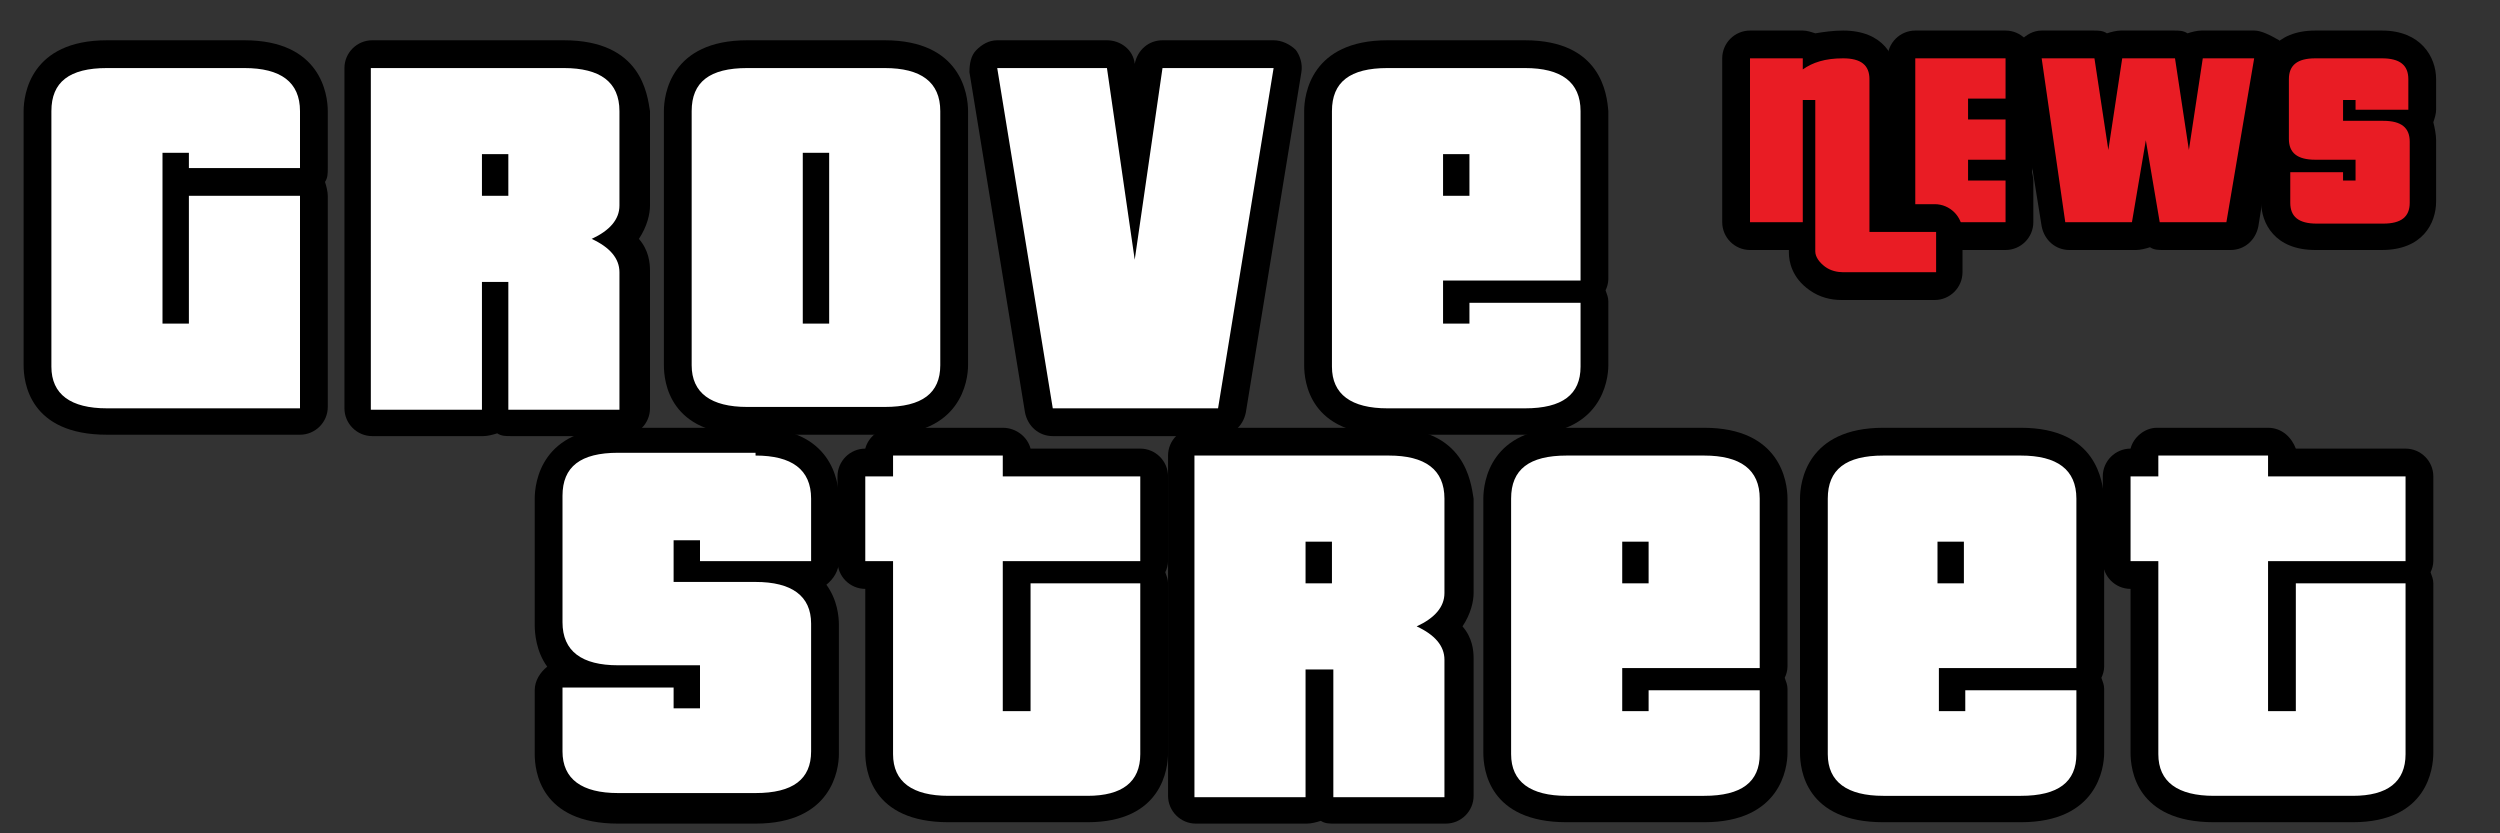 <?xml version="1.0" encoding="utf-8"?>
<!-- Generator: Adobe Illustrator 26.1.0, SVG Export Plug-In . SVG Version: 6.00 Build 0)  -->
<svg version="1.1" id="Layer_1" xmlns="http://www.w3.org/2000/svg" xmlns:xlink="http://www.w3.org/1999/xlink" x="0px" y="0px"
	 viewBox="0 0 180 60" style="enable-background:new 0 0 180 60;" xml:space="preserve">
<rect x="0" y="0" width="180" height="60" fill="#333333" stroke="none"/>
<style type="text/css">
	.st0{fill:#FFFFFF;}
	.st1{fill:#E91C24;}
</style>
<g>
	<g>
		<path class="st0" d="M7.7,30.4c-4.3,0-5-2.5-5-4V8c0-1.5,0.6-4.1,5-4.1h9.9c4.3,0,5,2.6,5,4.1v4.1c0,0.5-0.3,0.8-0.7,1
			c0.4,0.1,0.7,0.5,0.7,1v15.3c0,0.6-0.4,1-1,1H7.7z M12.7,13.7c0.1-0.3,0.4-0.5,0.7-0.6c-0.3-0.1-0.6-0.3-0.7-0.6V13.7z"/>
		<path d="M17.6,4.9c2.6,0,4,1,4,3.1v4.1h-8V11h-1.9v12.3h1.9v-9.2h8v15.3H7.7c-2.6,0-4-1-4-3V8c0-2.1,1.3-3.1,4-3.1H17.6 M17.6,2.9
			H7.7c-5.5,0-6,3.9-6,5.1v18.3c0,1.2,0.4,5,6,5h13.9c1.1,0,2-0.9,2-2V14.1c0-0.3-0.1-0.7-0.2-1c0.2-0.3,0.2-0.6,0.2-1V8
			C23.6,6.8,23.1,2.9,17.6,2.9L17.6,2.9z"/>
	</g>
	<g>
		<path class="st0" d="M36.6,30.4c-0.5,0-0.8-0.3-1-0.7c-0.1,0.4-0.5,0.7-1,0.7h-8c-0.6,0-1-0.4-1-1V4.9c0-0.6,0.4-1,1-1h13.9
			c4.3,0,5,2.6,5,4.1v6.8c0,0.7-0.2,1.6-1.1,2.4c0.9,0.8,1.1,1.7,1.1,2.4v9.9c0,0.6-0.4,1-1,1H36.6z"/>
		<path d="M40.6,4.9c2.6,0,4,1,4,3.1v6.8c0,1-0.7,1.8-2,2.4c1.3,0.6,2,1.4,2,2.4v9.9h-8v-9.2h-1.9v9.2h-8V4.9H40.6 M34.7,14.1h1.9
			v-3h-1.9V14.1 M40.6,2.9H26.8c-1.1,0-2,0.9-2,2v24.5c0,1.1,0.9,2,2,2h8c0.3,0,0.7-0.1,1-0.2c0.3,0.2,0.6,0.2,1,0.2h8
			c1.1,0,2-0.9,2-2v-9.9c0-0.6-0.1-1.5-0.8-2.3c0.6-0.9,0.8-1.8,0.8-2.4V8C46.6,6.8,46.2,2.9,40.6,2.9L40.6,2.9z"/>
	</g>
	<g>
		<path class="st0" d="M53.8,30.4c-4.3,0-5-2.5-5-4V8c0-1.5,0.6-4.1,5-4.1h9.9c4.3,0,5,2.6,5,4.1v18.3c0,1.5-0.6,4-5,4H53.8z"/>
		<path d="M63.7,4.9c2.6,0,4,1,4,3.1v18.3c0,2-1.3,3-4,3h-9.9c-2.6,0-4-1-4-3V8c0-2.1,1.3-3.1,4-3.1H63.7 M57.8,23.3h1.9V11h-1.9
			V23.3 M63.7,2.9h-9.9c-5.5,0-6,3.9-6,5.1v18.3c0,1.2,0.4,5,6,5h9.9c5.5,0,6-3.9,6-5V8C69.7,6.8,69.2,2.9,63.7,2.9L63.7,2.9z"/>
	</g>
	<g>
		<path class="st0" d="M75.8,30.4c-0.5,0-0.9-0.4-1-0.8l-4-24.5c0-0.3,0-0.6,0.2-0.8c0.2-0.2,0.5-0.4,0.8-0.4h7.9
			c0.5,0,0.9,0.4,1,0.9l1,7l1-7c0.1-0.5,0.5-0.9,1-0.9h8c0.3,0,0.6,0.1,0.8,0.4c0.2,0.2,0.3,0.5,0.2,0.8l-4,24.5
			c-0.1,0.5-0.5,0.8-1,0.8H75.8z"/>
		<path d="M91.7,4.9l-4,24.5H75.8l-4-24.5h7.9l2,13.8l2-13.8H91.7 M91.7,2.9h-8c-1,0-1.8,0.7-2,1.7l0,0.2l0-0.2c-0.1-1-1-1.7-2-1.7
			h-7.9c-0.6,0-1.1,0.3-1.5,0.7c-0.4,0.4-0.5,1-0.5,1.6l4,24.5c0.2,1,1,1.7,2,1.7h11.9c1,0,1.8-0.7,2-1.7l4-24.5
			c0.1-0.6-0.1-1.2-0.4-1.6C92.9,3.2,92.3,2.9,91.7,2.9L91.7,2.9z M91.7,6.9L91.7,6.9L91.7,6.9L91.7,6.9z"/>
	</g>
	<g>
		<path class="st0" d="M99.9,30.4c-4.3,0-5-2.5-5-4V8c0-1.5,0.6-4.1,5-4.1h9.9c4.3,0,5,2.6,5,4.1v12.2c0,0.3-0.1,0.6-0.4,0.8
			c0.2,0.2,0.4,0.5,0.4,0.8v4.6c0,1.5-0.6,4-5,4H99.9z M104.9,21.4c0-0.1,0.1-0.1,0.1-0.2h-0.1V21.4z"/>
		<path d="M109.8,4.9c2.6,0,4,1,4,3.1v12.2h-9.9v3.1h1.9v-1.5h8v4.6c0,2-1.3,3-4,3h-9.9c-2.6,0-4-1-4-3V8c0-2.1,1.3-3.1,4-3.1H109.8
			 M103.9,14.1h1.9v-3h-1.9V14.1 M109.8,2.9h-9.9c-5.5,0-6,3.9-6,5.1v18.3c0,1.2,0.4,5,6,5h9.9c5.5,0,6-3.9,6-5v-4.6
			c0-0.3-0.1-0.5-0.2-0.8c0.1-0.2,0.2-0.5,0.2-0.8V8C115.7,6.8,115.3,2.9,109.8,2.9L109.8,2.9z"/>
	</g>
</g>
<g>
	<g>
		<path class="st0" d="M44.5,58.3c-4.3,0-5-2.5-5-4v-4.6c0-0.6,0.4-1,1-1h1.3c-1.9-0.8-2.3-2.5-2.3-3.6v-9.1c0-1.5,0.6-4.1,5-4.1
			h9.9c4.3,0,5,2.6,5,4.1v4.5c0,0.6-0.4,1-1,1h-1.3c1.9,0.8,2.3,2.5,2.3,3.6v9.2c0,1.5-0.6,4-5,4H44.5z M49.3,49.1
			c0,0.1,0.1,0.1,0.1,0.2L49.3,49.1L49.3,49.1z M49.6,41c0-0.1-0.1-0.1-0.1-0.2L49.6,41L49.6,41z"/>
		<path d="M54.4,32.8c2.6,0,4,1,4,3.1v4.5h-8v-1.5h-1.9v3h5.9c2.6,0,4,1,4,3v9.2c0,2-1.3,3-4,3h-9.9c-2.6,0-4-1-4-3v-4.6h8v1.5h1.9
			v-3.1h-5.9c-2.6,0-4-1-4-3.1v-9.1c0-2.1,1.3-3.1,4-3.1H54.4 M54.4,30.8h-9.9c-5.5,0-6,3.9-6,5.1V45c0,0.6,0.1,1.9,0.9,3
			c-0.5,0.4-0.9,1-0.9,1.7v4.6c0,1.2,0.4,5,6,5h9.9c5.5,0,6-3.9,6-5V45c0-0.6-0.1-1.8-0.9-2.9c0.5-0.4,0.9-1,0.9-1.7v-4.5
			C60.4,34.7,59.9,30.8,54.4,30.8L54.4,30.8z"/>
	</g>
	<g>
		<path class="st0" d="M68.2,58.3c-4.3,0-5-2.5-5-4V41.4h-1c-0.6,0-1-0.4-1-1v-6.1c0-0.6,0.4-1,1-1h1v-0.5c0-0.6,0.4-1,1-1h8
			c0.6,0,1,0.4,1,1v0.5h8.9c0.6,0,1,0.4,1,1v6.1c0,0.3-0.1,0.6-0.4,0.8c0.2,0.2,0.4,0.5,0.4,0.8v12.3c0,1.5-0.6,4-4.8,4L68.2,58.3z
			 M73.2,41.8c0-0.1,0.1-0.2,0.1-0.3h-0.1V41.8z"/>
		<path d="M72.2,32.8v1.5h9.9v6.1h-9.9v10.8h2V42h7.9v12.3c0,2-1.3,3-3.8,3c0,0-0.1,0-0.1,0h-9.9c-2.6,0-4-1-4-3V40.4h-2v-6.1h2
			v-1.5H72.2 M72.2,30.8h-8c-0.9,0-1.7,0.7-1.9,1.5h0c-1.1,0-2,0.9-2,2v6.1c0,1.1,0.9,2,2,2v11.8c0,1.2,0.4,5,6,5h9.9l0.1,0
			c5.4,0,5.8-3.9,5.8-5V42c0-0.3-0.1-0.5-0.2-0.8c0.1-0.2,0.2-0.5,0.2-0.8v-6.1c0-1.1-0.9-2-2-2h-7.9C74,31.5,73.2,30.8,72.2,30.8
			L72.2,30.8z"/>
	</g>
	<g>
		<path class="st0" d="M95.9,58.3c-0.5,0-0.8-0.3-1-0.7c-0.1,0.4-0.5,0.7-1,0.7h-8c-0.6,0-1-0.4-1-1V32.8c0-0.6,0.4-1,1-1H100
			c4.3,0,5,2.6,5,4.1v6.8c0,0.7-0.2,1.6-1.1,2.4c0.9,0.8,1.1,1.7,1.1,2.4v9.9c0,0.6-0.4,1-1,1H95.9z"/>
		<path d="M100,32.8c2.6,0,4,1,4,3.1v6.8c0,1-0.7,1.8-2,2.4c1.3,0.6,2,1.4,2,2.4v9.9h-8v-9.2H94v9.2h-8V32.8H100 M94,42h1.9v-3H94
			V42 M100,30.8H86.1c-1.1,0-2,0.9-2,2v24.5c0,1.1,0.9,2,2,2h8c0.3,0,0.7-0.1,1-0.2c0.3,0.2,0.6,0.2,1,0.2h8c1.1,0,2-0.9,2-2v-9.9
			c0-0.6-0.1-1.5-0.8-2.3c0.6-0.9,0.8-1.8,0.8-2.4v-6.8C105.9,34.7,105.5,30.8,100,30.8L100,30.8z"/>
	</g>
	<g>
		<path class="st0" d="M112.8,58.3c-4.3,0-5-2.5-5-4V35.9c0-1.5,0.6-4.1,5-4.1h9.9c4.3,0,5,2.6,5,4.1v12.2c0,0.3-0.1,0.6-0.4,0.8
			c0.2,0.2,0.4,0.5,0.4,0.8v4.6c0,1.5-0.6,4-5,4H112.8z M117.8,49.3c0-0.1,0.1-0.1,0.1-0.2h-0.1V49.3z"/>
		<path d="M122.7,32.8c2.6,0,4,1,4,3.1v12.2h-9.9v3.1h1.9v-1.5h8v4.6c0,2-1.3,3-4,3h-9.9c-2.6,0-4-1-4-3V35.9c0-2.1,1.3-3.1,4-3.1
			H122.7 M116.8,42h1.9v-3h-1.9V42 M122.7,30.8h-9.9c-5.5,0-6,3.9-6,5.1v18.3c0,1.2,0.4,5,6,5h9.9c5.5,0,6-3.9,6-5v-4.6
			c0-0.3-0.1-0.5-0.2-0.8c0.1-0.2,0.2-0.5,0.2-0.8V35.9C128.7,34.7,128.2,30.8,122.7,30.8L122.7,30.8z"/>
	</g>
	<g>
		<path class="st0" d="M135.5,58.3c-4.3,0-5-2.5-5-4V35.9c0-1.5,0.6-4.1,5-4.1h9.9c4.3,0,5,2.6,5,4.1v12.2c0,0.3-0.1,0.6-0.4,0.8
			c0.2,0.2,0.4,0.5,0.4,0.8v4.6c0,1.5-0.6,4-5,4H135.5z M140.5,49.3c0-0.1,0.1-0.1,0.1-0.2h-0.1V49.3z"/>
		<path d="M145.5,32.8c2.6,0,4,1,4,3.1v12.2h-9.9v3.1h1.9v-1.5h8v4.6c0,2-1.3,3-4,3h-9.9c-2.6,0-4-1-4-3V35.9c0-2.1,1.3-3.1,4-3.1
			H145.5 M139.5,42h1.9v-3h-1.9V42 M145.5,30.8h-9.9c-5.5,0-6,3.9-6,5.1v18.3c0,1.2,0.4,5,6,5h9.9c5.5,0,6-3.9,6-5v-4.6
			c0-0.3-0.1-0.5-0.2-0.8c0.1-0.2,0.2-0.5,0.2-0.8V35.9C151.4,34.7,151,30.8,145.5,30.8L145.5,30.8z"/>
	</g>
	<g>
		<path class="st0" d="M159.3,58.3c-4.3,0-5-2.5-5-4V41.4h-1c-0.6,0-1-0.4-1-1v-6.1c0-0.6,0.4-1,1-1h1v-0.5c0-0.6,0.4-1,1-1h8
			c0.6,0,1,0.4,1,1v0.5h8.9c0.6,0,1,0.4,1,1v6.1c0,0.3-0.1,0.6-0.4,0.8c0.2,0.2,0.4,0.5,0.4,0.8v12.3c0,1.5-0.6,4-4.8,4L159.3,58.3z
			 M164.3,41.8c0-0.1,0.1-0.2,0.1-0.3h-0.1V41.8z"/>
		<path d="M163.3,32.8v1.5h9.9v6.1h-9.9v10.8h2V42h7.9v12.3c0,2-1.3,3-3.8,3c0,0-0.1,0-0.1,0h-9.9c-2.6,0-4-1-4-3V40.4h-2v-6.1h2
			v-1.5H163.3 M163.3,30.8h-8c-0.9,0-1.7,0.7-1.9,1.5h0c-1.1,0-2,0.9-2,2v6.1c0,1.1,0.9,2,2,2v11.8c0,1.2,0.4,5,6,5h9.9l0.1,0
			c5.4,0,5.8-3.9,5.8-5V42c0-0.3-0.1-0.5-0.2-0.8c0.1-0.2,0.2-0.5,0.2-0.8v-6.1c0-1.1-0.9-2-2-2h-7.9
			C165,31.5,164.3,30.8,163.3,30.8L163.3,30.8z"/>
	</g>
</g>
<g>
	<g>
		<path class="st1" d="M137.9,17c-0.6,0-1-0.4-1-1V4.2c0-0.6,0.4-1,1-1h6.5c0.6,0,1,0.4,1,1v2.9c0,0.3-0.1,0.5-0.3,0.7
			c0.2,0.2,0.3,0.4,0.3,0.7v2.9c0,0.3-0.1,0.6-0.3,0.7c0.2,0.2,0.3,0.4,0.3,0.7V16c0,0.6-0.4,1-1,1H137.9z"/>
		<path d="M144.4,4.2v2.9h-2.7v1.5h2.7v2.9h-2.7V13h2.7V16h-6.5V4.2H144.4 M144.4,2.2h-6.5c-1.1,0-2,0.9-2,2V16c0,1.1,0.9,2,2,2h6.5
			c1.1,0,2-0.9,2-2V13c0-0.3-0.1-0.5-0.1-0.7c0.1-0.2,0.1-0.5,0.1-0.7V8.6c0-0.3,0-0.5-0.1-0.7c0.1-0.2,0.1-0.5,0.1-0.7V4.2
			C146.4,3.1,145.5,2.2,144.4,2.2L144.4,2.2z"/>
	</g>
	<g>
		<path class="st1" d="M155.6,17c-0.5,0-0.8-0.3-1-0.7c-0.1,0.4-0.5,0.7-1,0.7h-4.8c-0.5,0-0.9-0.4-1-0.8L146,4.4
			c0-0.3,0-0.6,0.2-0.8c0.2-0.2,0.5-0.4,0.8-0.4h3.8c0.5,0,0.8,0.3,1,0.7c0.1-0.4,0.5-0.7,1-0.7h3.8c0.5,0,0.8,0.3,1,0.7
			c0.1-0.4,0.5-0.7,1-0.7h3.8c0.3,0,0.6,0.1,0.8,0.4c0.2,0.2,0.3,0.5,0.2,0.8l-1.9,11.8c-0.1,0.5-0.5,0.8-1,0.8H155.6z"/>
		<path d="M162.3,4.2L160.3,16h-4.8l-1-5.9l-1,5.9h-4.8L147,4.2h3.8l1,6.6l1-6.6h3.8l1,6.6l1-6.6H162.3 M162.3,2.2h-3.8
			c-0.3,0-0.7,0.1-1,0.2c-0.3-0.2-0.6-0.2-1-0.2h-3.8c-0.3,0-0.7,0.1-1,0.2c-0.3-0.2-0.6-0.2-1-0.2H147c-0.6,0-1.1,0.3-1.5,0.7
			c-0.4,0.4-0.5,1-0.4,1.6l1.9,11.8c0.2,1,1,1.7,2,1.7h4.8c0.3,0,0.7-0.1,1-0.2c0.3,0.2,0.6,0.2,1,0.2h4.8c1,0,1.8-0.7,2-1.7
			l1.9-11.8c0.1-0.6-0.1-1.2-0.4-1.6C163.4,2.5,162.8,2.2,162.3,2.2L162.3,2.2z M162.3,6.2L162.3,6.2L162.3,6.2L162.3,6.2z"/>
	</g>
	<g>
		<path class="st1" d="M166.7,17c-2.7,0-2.9-1.9-2.9-2.5v-2.2c0-0.3,0.2-0.6,0.4-0.8c-0.4-0.5-0.4-1.1-0.4-1.4V5.7
			c0-0.6,0.2-2.5,2.9-2.5h4.8c2.7,0,2.9,1.9,2.9,2.5v2.2c0,0.3-0.2,0.6-0.4,0.8c0.4,0.5,0.4,1.1,0.4,1.4v4.4c0,0.6-0.2,2.5-2.9,2.5
			H166.7z"/>
		<path d="M171.5,4.2c1.3,0,1.9,0.5,1.9,1.5v2.2h-3.8V7.2h-0.9v1.5h2.9c1.3,0,1.9,0.5,1.9,1.5v4.4c0,1-0.6,1.5-1.9,1.5h-4.8
			c-1.3,0-1.9-0.5-1.9-1.5v-2.2h3.8V13h0.9v-1.5h-2.9c-1.3,0-1.9-0.5-1.9-1.5V5.7c0-1,0.6-1.5,1.9-1.5H171.5 M171.5,2.2h-4.8
			c-2.9,0-3.9,1.9-3.9,3.5v4.4c0,0.4,0.1,0.9,0.2,1.3c-0.1,0.3-0.2,0.6-0.2,0.9v2.2c0,1.6,1,3.5,3.9,3.5h4.8c2.9,0,3.9-1.9,3.9-3.5
			v-4.4c0-0.4-0.1-0.9-0.2-1.3c0.1-0.3,0.2-0.6,0.2-0.9V5.7C175.4,4.1,174.3,2.2,171.5,2.2L171.5,2.2z"/>
	</g>
	<g>
		<path class="st1" d="M132.7,20.6c-0.6,0-1.2-0.2-1.8-0.6c-0.9-0.6-1.1-1.4-1.1-1.9V17H126c-0.6,0-1-0.4-1-1V4.2c0-0.6,0.4-1,1-1
			h3.8c0.3,0,0.5,0.1,0.7,0.3c0.6-0.2,1.3-0.3,2.2-0.3c2.7,0,2.9,1.9,2.9,2.5v10h3.8c0.6,0,1,0.4,1,1v2.9c0,0.6-0.4,1-1,1H132.7z"/>
		<path d="M132.7,4.2c1.3,0,1.9,0.5,1.9,1.5v11h4.8v2.9h-6.7c-0.4,0-0.9-0.1-1.3-0.4c-0.4-0.3-0.7-0.7-0.7-1.1V16h0V7.2h-0.9V16H126
			V4.2h3.8V5C130.5,4.5,131.4,4.2,132.7,4.2 M132.7,2.2c-0.7,0-1.4,0.1-2,0.2c-0.3-0.1-0.6-0.2-0.9-0.2H126c-1.1,0-2,0.9-2,2V16
			c0,1.1,0.9,2,2,2h2.8v0.2c0,0.6,0.2,1.8,1.5,2.7c0,0,0,0,0,0c0.7,0.5,1.5,0.7,2.3,0.7h6.7c1.1,0,2-0.9,2-2v-2.9c0-1.1-0.9-2-2-2
			h-2.8v-9C136.6,4.1,135.6,2.2,132.7,2.2L132.7,2.2z"/>
	</g>
</g>
</svg>
